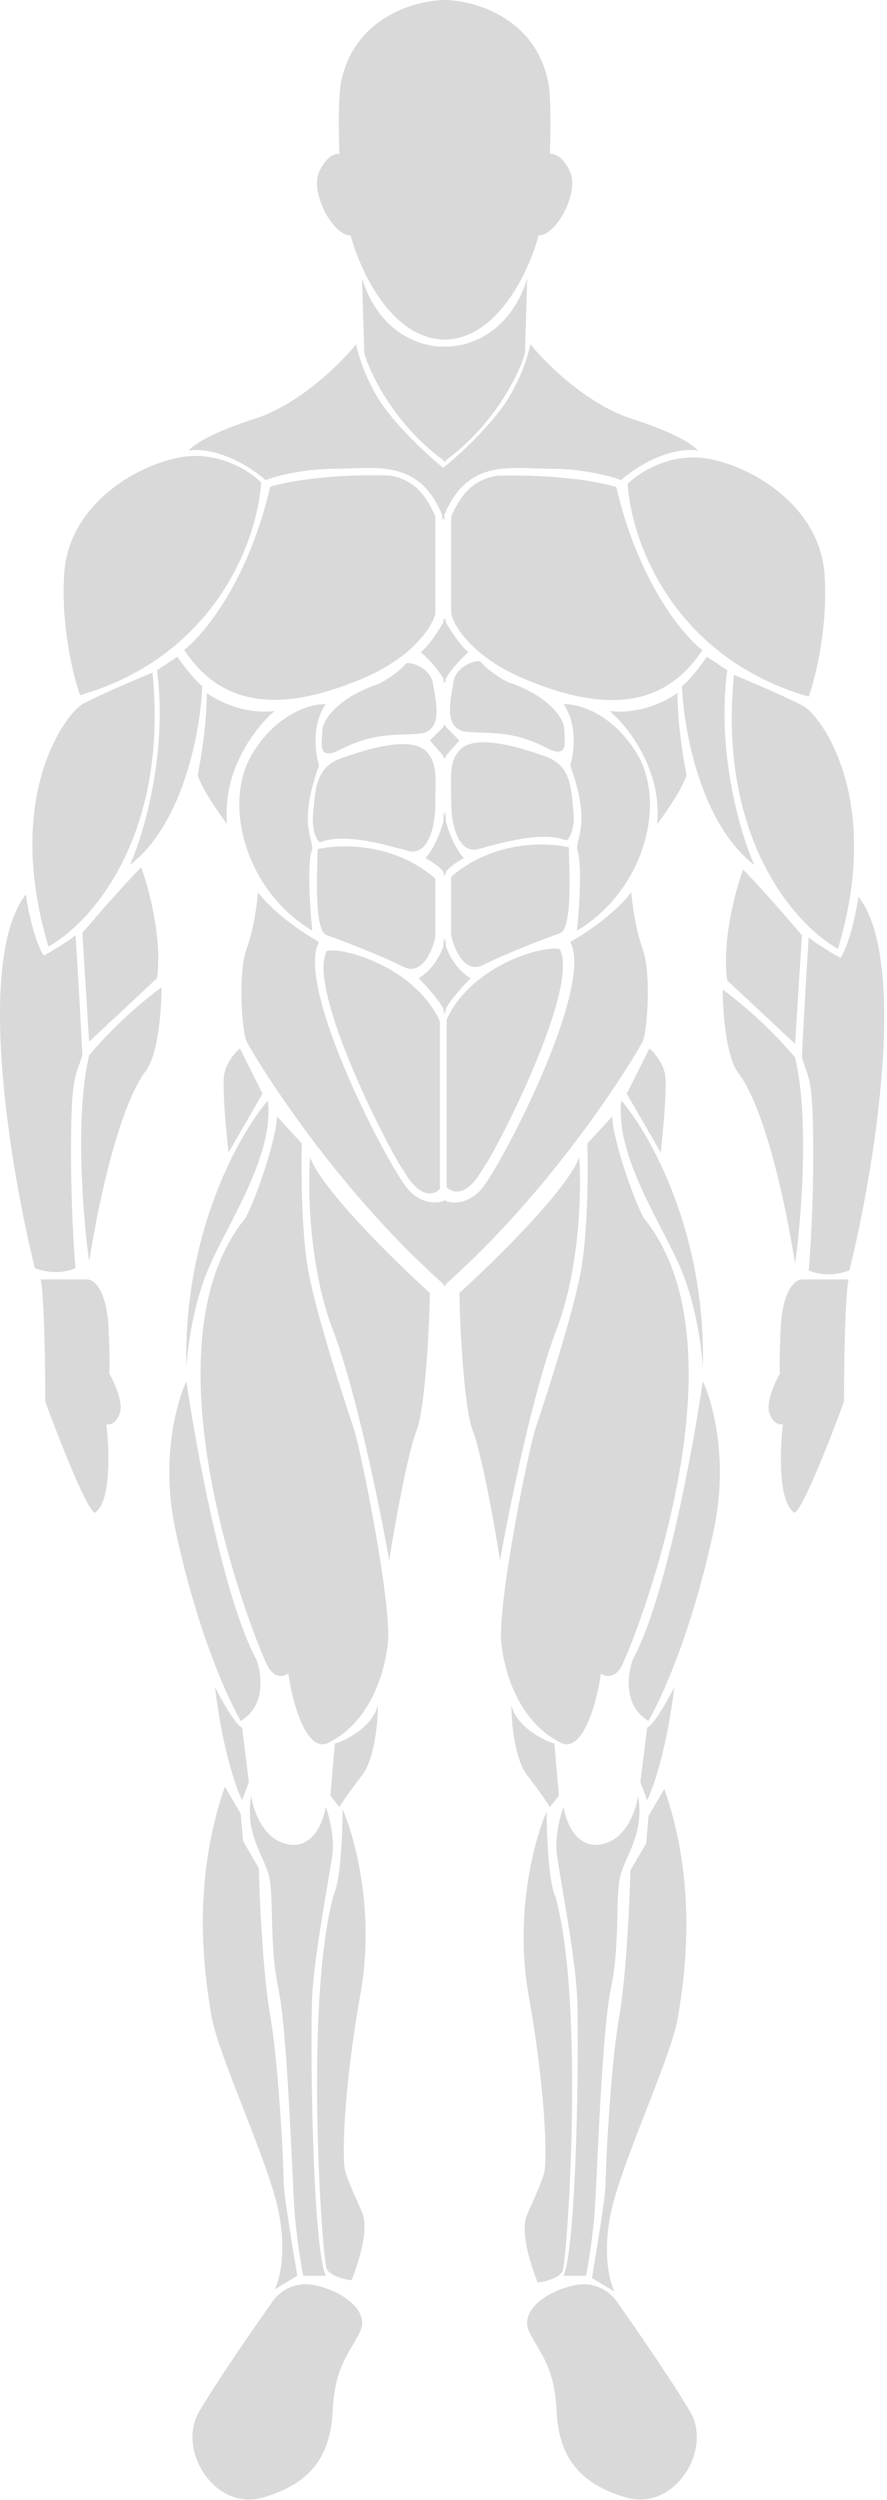 <svg width="196" height="552" viewBox="0 0 196 552" fill="none" xmlns="http://www.w3.org/2000/svg">
<path d="M79.695 440C82.895 422 78.362 405.5 75.695 399.5C75.695 404.5 75.296 415.3 73.695 418.5C67.195 442.5 71.195 499 72.195 501C72.996 502.6 76.195 503.333 77.695 503.5C81.195 494.5 80.695 490.5 80.195 489C79.695 487.5 76.695 481.5 76.195 479C75.695 476.5 75.695 462.5 79.695 440Z" fill="#D9D9D9"/>
<path d="M53.196 400.5L49.696 394.5C42.196 416 45.196 436 46.696 445C48.196 454 59.696 478 61.696 489C63.296 497.8 61.696 503.667 60.696 505.5L65.696 502.5C64.696 496.667 62.696 484.4 62.696 482C62.696 479 61.696 456.5 59.696 445C58.096 435.8 57.362 419.5 57.196 412.5L53.696 406.5L53.196 400.5Z" fill="#D9D9D9"/>
<path d="M116.796 440.5C113.596 422.5 118.13 406 120.796 400C120.796 405 121.196 415.8 122.796 419C129.296 443 125.296 499.5 124.296 501.5C123.496 503.1 120.296 503.833 118.796 504C115.296 495 115.796 491 116.296 489.5C116.796 488 119.796 482 120.296 479.5C120.796 477 120.796 463 116.796 440.5Z" fill="#D9D9D9"/>
<path d="M143.296 401L146.796 395C154.296 416.5 151.296 436.5 149.796 445.5C148.296 454.5 136.796 478.5 134.796 489.5C133.196 498.3 134.796 504.167 135.796 506L130.796 503C131.796 497.167 133.796 484.9 133.796 482.5C133.796 479.5 134.796 457 136.796 445.5C138.396 436.3 139.13 420 139.296 413L142.796 407L143.296 401Z" fill="#D9D9D9"/>
<path d="M41.196 302C40.396 272.4 52.862 250.333 59.196 243C60.696 255.5 49.696 271 45.696 281C42.496 289 41.362 298.333 41.196 302Z" fill="#D9D9D9"/>
<path d="M66.695 252.5L61.196 246.5C61.196 251 56.696 264.5 54.196 269C30.195 298.5 57.196 364.5 59.196 368C60.795 370.8 62.862 370.167 63.696 369.5C64.529 375.333 67.395 386.6 72.195 385C80.695 381 84.695 371.5 85.695 363C86.695 354.5 79.695 320 78.195 315.5C76.695 311 70.195 291.5 68.195 281C66.596 272.6 66.529 258.5 66.695 252.5Z" fill="#D9D9D9"/>
<path d="M56.696 366.5C49.495 353.3 43.362 320 41.196 305C39.029 309.5 35.495 322.3 38.696 337.5C42.696 356.5 48.696 372 53.196 380C58.196 377 58.196 371 56.696 366.5Z" fill="#D9D9D9"/>
<path d="M155.293 302C156.093 272.4 143.626 250.333 137.293 243C135.793 255.5 146.793 271 150.793 281C153.993 289 155.126 298.333 155.293 302Z" fill="#D9D9D9"/>
<path d="M129.793 252.5L135.293 246.5C135.293 251 139.793 264.5 142.293 269C166.293 298.5 139.293 364.5 137.293 368C135.693 370.8 133.626 370.167 132.793 369.5C131.96 375.333 129.093 386.6 124.293 385C115.793 381 111.793 371.5 110.793 363C109.793 354.5 116.793 320 118.293 315.5C119.793 311 126.293 291.5 128.293 281C129.893 272.6 129.96 258.5 129.793 252.5Z" fill="#D9D9D9"/>
<path d="M139.793 366.5C146.993 353.3 153.126 320 155.293 305C157.46 309.5 160.993 322.3 157.793 337.5C153.793 356.5 147.793 372 143.293 380C138.293 377 138.293 371 139.793 366.5Z" fill="#D9D9D9"/>
<path d="M9.696 211C7.696 208.2 6.196 200.833 5.696 197.5C-5.504 211.9 2.362 258.5 7.696 280C11.696 281.6 15.362 280.667 16.696 280C16.362 276.5 15.696 266.5 15.696 254.5C15.696 237 16.696 238 18.196 233C17.796 224.2 17.029 211.667 16.696 206.5C14.696 208.1 11.196 210.167 9.696 211Z" fill="#D9D9D9"/>
<path d="M34.696 216C35.896 207.2 32.862 196 31.196 191.5C27.596 195.1 21.029 202.667 18.196 206L19.696 230L34.696 216Z" fill="#D9D9D9"/>
<path d="M32.196 236.5C34.996 232.9 35.696 222.667 35.696 218C28.196 223.5 22.196 230 19.696 233C16.496 246.6 18.362 269 19.696 278.5C23.696 254 28.696 241 32.196 236.5Z" fill="#D9D9D9"/>
<path d="M185.696 211.5C187.696 208.7 189.196 201.333 189.696 198C200.896 212.4 193.029 259 187.696 280.5C183.696 282.1 180.029 281.167 178.696 280.5C179.029 277 179.696 267 179.696 255C179.696 237.5 178.696 238.5 177.196 233.5C177.596 224.7 178.362 212.167 178.696 207C180.696 208.6 184.196 210.667 185.696 211.5Z" fill="#D9D9D9"/>
<path d="M160.696 216.5C159.496 207.7 162.529 196.5 164.196 192C167.796 195.6 174.362 203.167 177.196 206.5L175.696 230.5L160.696 216.5Z" fill="#D9D9D9"/>
<path d="M163.196 237C160.396 233.4 159.696 223.167 159.696 218.5C167.196 224 173.196 230.5 175.696 233.5C178.896 247.1 177.029 269.5 175.696 279C171.696 254.5 166.696 241.5 163.196 237Z" fill="#D9D9D9"/>
<path d="M60.696 157C53.896 157.8 47.862 154.667 45.696 153C45.696 159.8 44.362 167.833 43.696 171C44.096 173.4 48.196 179.333 50.196 182C48.996 170 56.696 160.333 60.696 157Z" fill="#D9D9D9"/>
<path d="M134.696 157C141.496 157.8 147.529 154.667 149.696 153C149.696 159.8 151.029 167.833 151.696 171C151.296 173.4 147.196 179.333 145.196 182C146.396 170 138.696 160.333 134.696 157Z" fill="#D9D9D9"/>
<path d="M18.196 155.5C20.996 153.9 29.696 150.167 33.696 148.5C37.296 184.9 19.862 204 10.696 209C0.696 175.5 14.696 157.5 18.196 155.5Z" fill="#D9D9D9"/>
<path d="M177.678 156C174.878 154.4 166.178 150.667 162.178 149C158.578 185.4 176.011 204.5 185.178 209.5C195.178 176 181.178 158 177.678 156Z" fill="#D9D9D9"/>
<path d="M14.196 126.5C13.396 138.1 16.196 149.333 17.696 153.5C48.096 144.7 57.029 118.5 57.696 106.5C55.196 104 48.096 99.4 39.696 101C29.196 103 15.196 112 14.196 126.5Z" fill="#D9D9D9"/>
<path d="M182.196 126.83C182.996 138.43 180.196 149.664 178.696 153.83C148.296 145.03 139.362 118.83 138.696 106.83C141.196 104.33 148.296 99.73 156.696 101.33C167.196 103.33 181.196 112.33 182.196 126.83Z" fill="#D9D9D9"/>
<path d="M96.196 135.5V114C94.196 109.5 91.696 106 86.196 105C72.196 104.6 62.696 106.5 59.696 107.5C54.896 128.3 45.029 140.167 40.696 143.5C50.196 158 65.196 156 79.696 150C91.296 145.2 95.529 138.333 96.196 135.5Z" fill="#D9D9D9"/>
<path d="M99.696 135.554V114.054C101.696 109.554 104.196 106.055 109.696 105.054C123.696 104.654 133.196 106.554 136.196 107.554C140.996 128.354 150.862 140.221 155.196 143.554C145.696 158.054 130.696 156.054 116.196 150.054C104.596 145.254 100.362 138.388 99.696 135.554Z" fill="#D9D9D9"/>
<path d="M56.196 92.5C66.196 89.3 75.362 80.167 78.696 76C79.196 78.667 81.296 85.4 85.696 91C90.096 96.6 95.862 101.667 98.196 103.5V115C93.196 101 83.196 103.5 74.196 103.5C66.996 103.5 60.862 105.167 58.696 106C51.096 99.6 44.196 99 41.696 99.5C42.362 98.5 46.196 95.7 56.196 92.5Z" fill="#D9D9D9"/>
<path d="M139.696 92.5C129.696 89.3 120.529 80.167 117.196 76C116.696 78.667 114.596 85.4 110.196 91C105.796 96.6 100.029 101.667 97.696 103.5V115C102.696 101 112.696 103.5 121.696 103.5C128.896 103.5 135.029 105.167 137.196 106C144.796 99.6 151.696 99 154.196 99.5C153.529 98.5 149.696 95.7 139.696 92.5Z" fill="#D9D9D9"/>
<path d="M89.696 146.5C88.096 148.5 85.029 150.333 83.696 151C74.696 154 71.196 159 71.196 161.5C71.196 164 70.196 167.5 74.196 166C82.696 161.5 87.196 162.5 92.696 162C98.196 161.5 96.196 154.5 95.696 151C95.196 147.5 90.696 146 89.696 146.5Z" fill="#D9D9D9"/>
<path d="M69.196 179.5C68.796 183.5 70.029 185.5 70.696 186C76.696 183.5 88.196 187.5 90.696 188C94.696 188.5 96.196 182.5 96.196 177.5C96.196 172.5 96.696 169 94.696 166.5C91.696 162 80.696 165.5 75.196 167.5C69.696 169.5 69.696 174.5 69.196 179.5Z" fill="#D9D9D9"/>
<path d="M96.196 194C86.996 186 75.029 186.333 70.196 187.5C70.196 191 69.196 205.5 72.196 206.5C75.196 207.5 84.196 211 89.196 213.5C93.196 215.5 95.529 210 96.196 207V194Z" fill="#D9D9D9"/>
<path d="M97.196 262.5V225.5C91.696 213.5 75.696 209 72.196 210C67.696 218.5 86.196 254.5 89.196 258.5C92.796 264.9 96.029 263.833 97.196 262.5Z" fill="#D9D9D9"/>
<path d="M106.196 146.094C107.796 148.094 110.862 149.927 112.196 150.594C121.196 153.594 124.696 158.594 124.696 161.094C124.696 163.594 125.696 167.094 121.696 165.594C113.196 161.094 108.696 162.094 103.196 161.594C97.696 161.094 99.696 154.094 100.196 150.594C100.696 147.094 105.196 145.594 106.196 146.094Z" fill="#D9D9D9"/>
<path d="M126.696 179.094C127.096 183.094 125.862 185.094 125.196 185.594C119.196 183.094 107.696 187.094 105.196 187.594C101.196 188.094 99.696 182.094 99.696 177.094C99.696 172.094 99.196 168.594 101.196 166.094C104.196 161.594 115.196 165.094 120.696 167.094C126.196 169.094 126.196 174.094 126.696 179.094Z" fill="#D9D9D9"/>
<path d="M99.696 193.594C108.896 185.594 120.862 185.927 125.696 187.094C125.696 190.594 126.696 205.094 123.696 206.094C120.696 207.094 111.696 210.594 106.696 213.094C102.696 215.094 100.362 209.594 99.696 206.594V193.594Z" fill="#D9D9D9"/>
<path d="M98.696 262.094V225.094C104.196 213.094 120.196 208.594 123.696 209.594C128.196 218.094 109.696 254.094 106.696 258.094C103.096 264.494 99.862 263.427 98.696 262.094Z" fill="#D9D9D9"/>
<path d="M39.196 145L34.696 148C37.096 166.4 31.696 184.333 28.696 191C40.696 181.8 44.362 160.833 44.696 151.5C42.696 149.9 40.196 146.5 39.196 145Z" fill="#D9D9D9"/>
<path d="M156.196 145L160.696 148C158.296 166.4 163.696 184.333 166.696 191C154.696 181.8 151.029 160.833 150.696 151.5C152.696 149.9 155.196 146.5 156.196 145Z" fill="#D9D9D9"/>
<path d="M98.5 76.5V102C87.3 94 81.833 82.667 80.5 78L80 61.5C84 74.3 94 76.833 98.5 76.5Z" fill="#D9D9D9"/>
<path d="M98.5 0V75C86.5 75 79.5 59.667 77.5 52C73.5 52 68.5 42.5 70.5 38C72.1 34.4 74.167 33.833 75 34C74.833 29.667 74.7 20.3 75.5 17.5C78.7 3.5 92.167 0 98.5 0Z" fill="#D9D9D9"/>
<path d="M93 144C95 142.4 97.5 138.333 98.5 136.5V151C97.7 148.6 94.5 145.333 93 144Z" fill="#D9D9D9"/>
<path d="M95 163.5L98.5 160V167.5L95 163.5Z" fill="#D9D9D9"/>
<path d="M94 189.5C96.8 186.3 98.167 181.167 98.5 179V193.5C98.1 191.9 95.333 190.167 94 189.5Z" fill="#D9D9D9"/>
<path d="M92.5 216C96.5 213.6 98.167 209 98.5 207V224C98.1 222 94.333 217.833 92.5 216Z" fill="#D9D9D9"/>
<path d="M90.5 263C93.7 266.2 97.167 265.667 98.5 265V284C72.5 261 55.5 232 54.5 230C53.5 228 52.5 215 54.5 209.5C56.1 205.1 56.833 199.333 57 197C60.6 201.8 67.5 206.333 70.5 208C65 218 86.5 259 90.5 263Z" fill="#D9D9D9"/>
<path d="M56 166C61.6 157.2 69 155.333 72 155.5C68.8 159.9 69.667 166.333 70.5 169C66 181.5 69 184.5 69 187.5C67.8 190.3 68.5 200.667 69 205.5C54 196.5 49 177 56 166Z" fill="#D9D9D9"/>
<path d="M58 241.5L53 231.5C52 232.333 49.9 234.7 49.5 237.5C49.1 240.3 50 250 50.5 254.5L58 241.5Z" fill="#D9D9D9"/>
<path d="M73.5 293.5C68.3 279.9 68 262.5 68.5 255.5C71.123 262.7 87.26 278.5 95 285.5C94.833 293.5 94 310.8 92 316C90 321.2 87.167 337.167 86 344.5C84 333.167 78.7 307.1 73.5 293.5Z" fill="#D9D9D9"/>
<path d="M53.5 381.5C51.9 380.7 48.833 375.167 47.5 372.5C49.1 386.1 52.167 394.833 53.5 397.5L55 393.5L53.5 381.5Z" fill="#D9D9D9"/>
<path d="M83.5 376.5C82.3 381.3 76.667 384.167 74 385L73 396.5L75 399C75.5 398.167 77.2 395.6 80 392C82.8 388.4 83.5 380.167 83.5 376.5Z" fill="#D9D9D9"/>
<path d="M61.5 406.5C57.5 404.5 55.833 399 55.5 396.5C54 405 58.5 410 59.5 414.5C60.5 419 59.5 429.5 61.5 439C63.5 448.5 64.5 479 65 487C65.4 493.4 66.5 500 67 502.5H72C69 496 68.5 450 69 440.5C69.5 431 73 413.5 73.5 409C73.9 405.4 72.667 400.833 72 399C70.609 406 66.5 409 61.5 406.5Z" fill="#D9D9D9"/>
<path d="M69 504.5C64.2 503.7 61 506.833 60 508.5C56.333 513.667 48 525.7 44 532.5C39 541 47.5 554.5 58 551.5C68.5 548.5 73 542.5 73.5 532.5C74 522.5 77 520 79.5 515C82 510 75 505.5 69 504.5Z" fill="#D9D9D9"/>
<path d="M19 282.5C20.5 282.333 23.6 284.3 24 293.5C24.327 301.027 24.231 303.043 24.093 303.162C25.276 305.239 27.279 309.663 26.5 312C25.7 314.4 24.167 314.667 23.5 314.5C24.167 320 24.6 331.6 21 334C19.4 334 13 317.667 10 309.5C10 302.167 9.8 286.5 9 282.5H19Z" fill="#D9D9D9"/>
<path d="M98 76.5V102C109.2 94 114.667 82.667 116 78L116.5 61.5C112.5 74.3 102.5 76.833 98 76.5Z" fill="#D9D9D9"/>
<path d="M98 0V75C110 75 117 59.667 119 52C123 52 128 42.5 126 38C124.4 34.4 122.333 33.833 121.5 34C121.667 29.667 121.8 20.3 121 17.5C117.8 3.5 104.333 0 98 0Z" fill="#D9D9D9"/>
<path d="M103.5 144C101.5 142.4 99 138.333 98 136.5V151C98.8 148.6 102 145.333 103.5 144Z" fill="#D9D9D9"/>
<path d="M101.5 163.5L98 160V167.5L101.5 163.5Z" fill="#D9D9D9"/>
<path d="M102.5 189.5C99.7 186.3 98.333 181.167 98 179V193.5C98.4 191.9 101.167 190.167 102.5 189.5Z" fill="#D9D9D9"/>
<path d="M104 216C100 213.6 98.333 209 98 207V224C98.4 222 102.167 217.833 104 216Z" fill="#D9D9D9"/>
<path d="M106 263C102.8 266.2 99.333 265.667 98 265V284C124 261 141 232 142 230C143 228 144 215 142 209.5C140.4 205.1 139.667 199.333 139.5 197C135.9 201.8 129 206.333 126 208C131.5 218 110 259 106 263Z" fill="#D9D9D9"/>
<path d="M140.5 166C134.9 157.2 127.5 155.333 124.5 155.5C127.7 159.9 126.833 166.333 126 169C130.5 181.5 127.5 184.5 127.5 187.5C128.7 190.3 128 200.667 127.5 205.5C142.5 196.5 147.5 177 140.5 166Z" fill="#D9D9D9"/>
<path d="M138.5 241.5L143.5 231.5C144.5 232.333 146.6 234.7 147 237.5C147.4 240.3 146.5 250 146 254.5L138.5 241.5Z" fill="#D9D9D9"/>
<path d="M123 293.5C128.2 279.9 128.5 262.5 128 255.5C125.377 262.7 109.24 278.5 101.5 285.5C101.667 293.5 102.5 310.8 104.5 316C106.5 321.2 109.333 337.167 110.5 344.5C112.5 333.167 117.8 307.1 123 293.5Z" fill="#D9D9D9"/>
<path d="M143 381.5C144.6 380.7 147.667 375.167 149 372.5C147.4 386.1 144.333 394.833 143 397.5L141.5 393.5L143 381.5Z" fill="#D9D9D9"/>
<path d="M113 376.5C114.2 381.3 119.833 384.167 122.5 385L123.5 396.5L121.5 399C121 398.167 119.3 395.6 116.5 392C113.7 388.4 113 380.167 113 376.5Z" fill="#D9D9D9"/>
<path d="M135 406.5C139 404.5 140.667 399 141 396.5C142.5 405 138 410 137 414.5C136 419 137 429.5 135 439C133 448.5 132 479 131.5 487C131.1 493.4 130 500 129.5 502.5H124.5C127.5 496 128 450 127.5 440.5C127 431 123.5 413.5 123 409C122.6 405.4 123.833 400.833 124.5 399C125.891 406 130 409 135 406.5Z" fill="#D9D9D9"/>
<path d="M127.5 504.5C132.3 503.7 135.5 506.833 136.5 508.5C140.167 513.667 148.5 525.7 152.5 532.5C157.5 541 149 554.5 138.5 551.5C128 548.5 123.5 542.5 123 532.5C122.5 522.5 119.5 520 117 515C114.5 510 121.5 505.5 127.5 504.5Z" fill="#D9D9D9"/>
<path d="M177.5 282.5C176 282.333 172.9 284.3 172.5 293.5C172.173 301.027 172.269 303.043 172.407 303.162C171.224 305.239 169.221 309.663 170 312C170.8 314.4 172.333 314.667 173 314.5C172.333 320 171.9 331.6 175.5 334C177.1 334 183.5 317.667 186.5 309.5C186.5 302.167 186.7 286.5 187.5 282.5H177.5Z" fill="#D9D9D9"/>
</svg>
